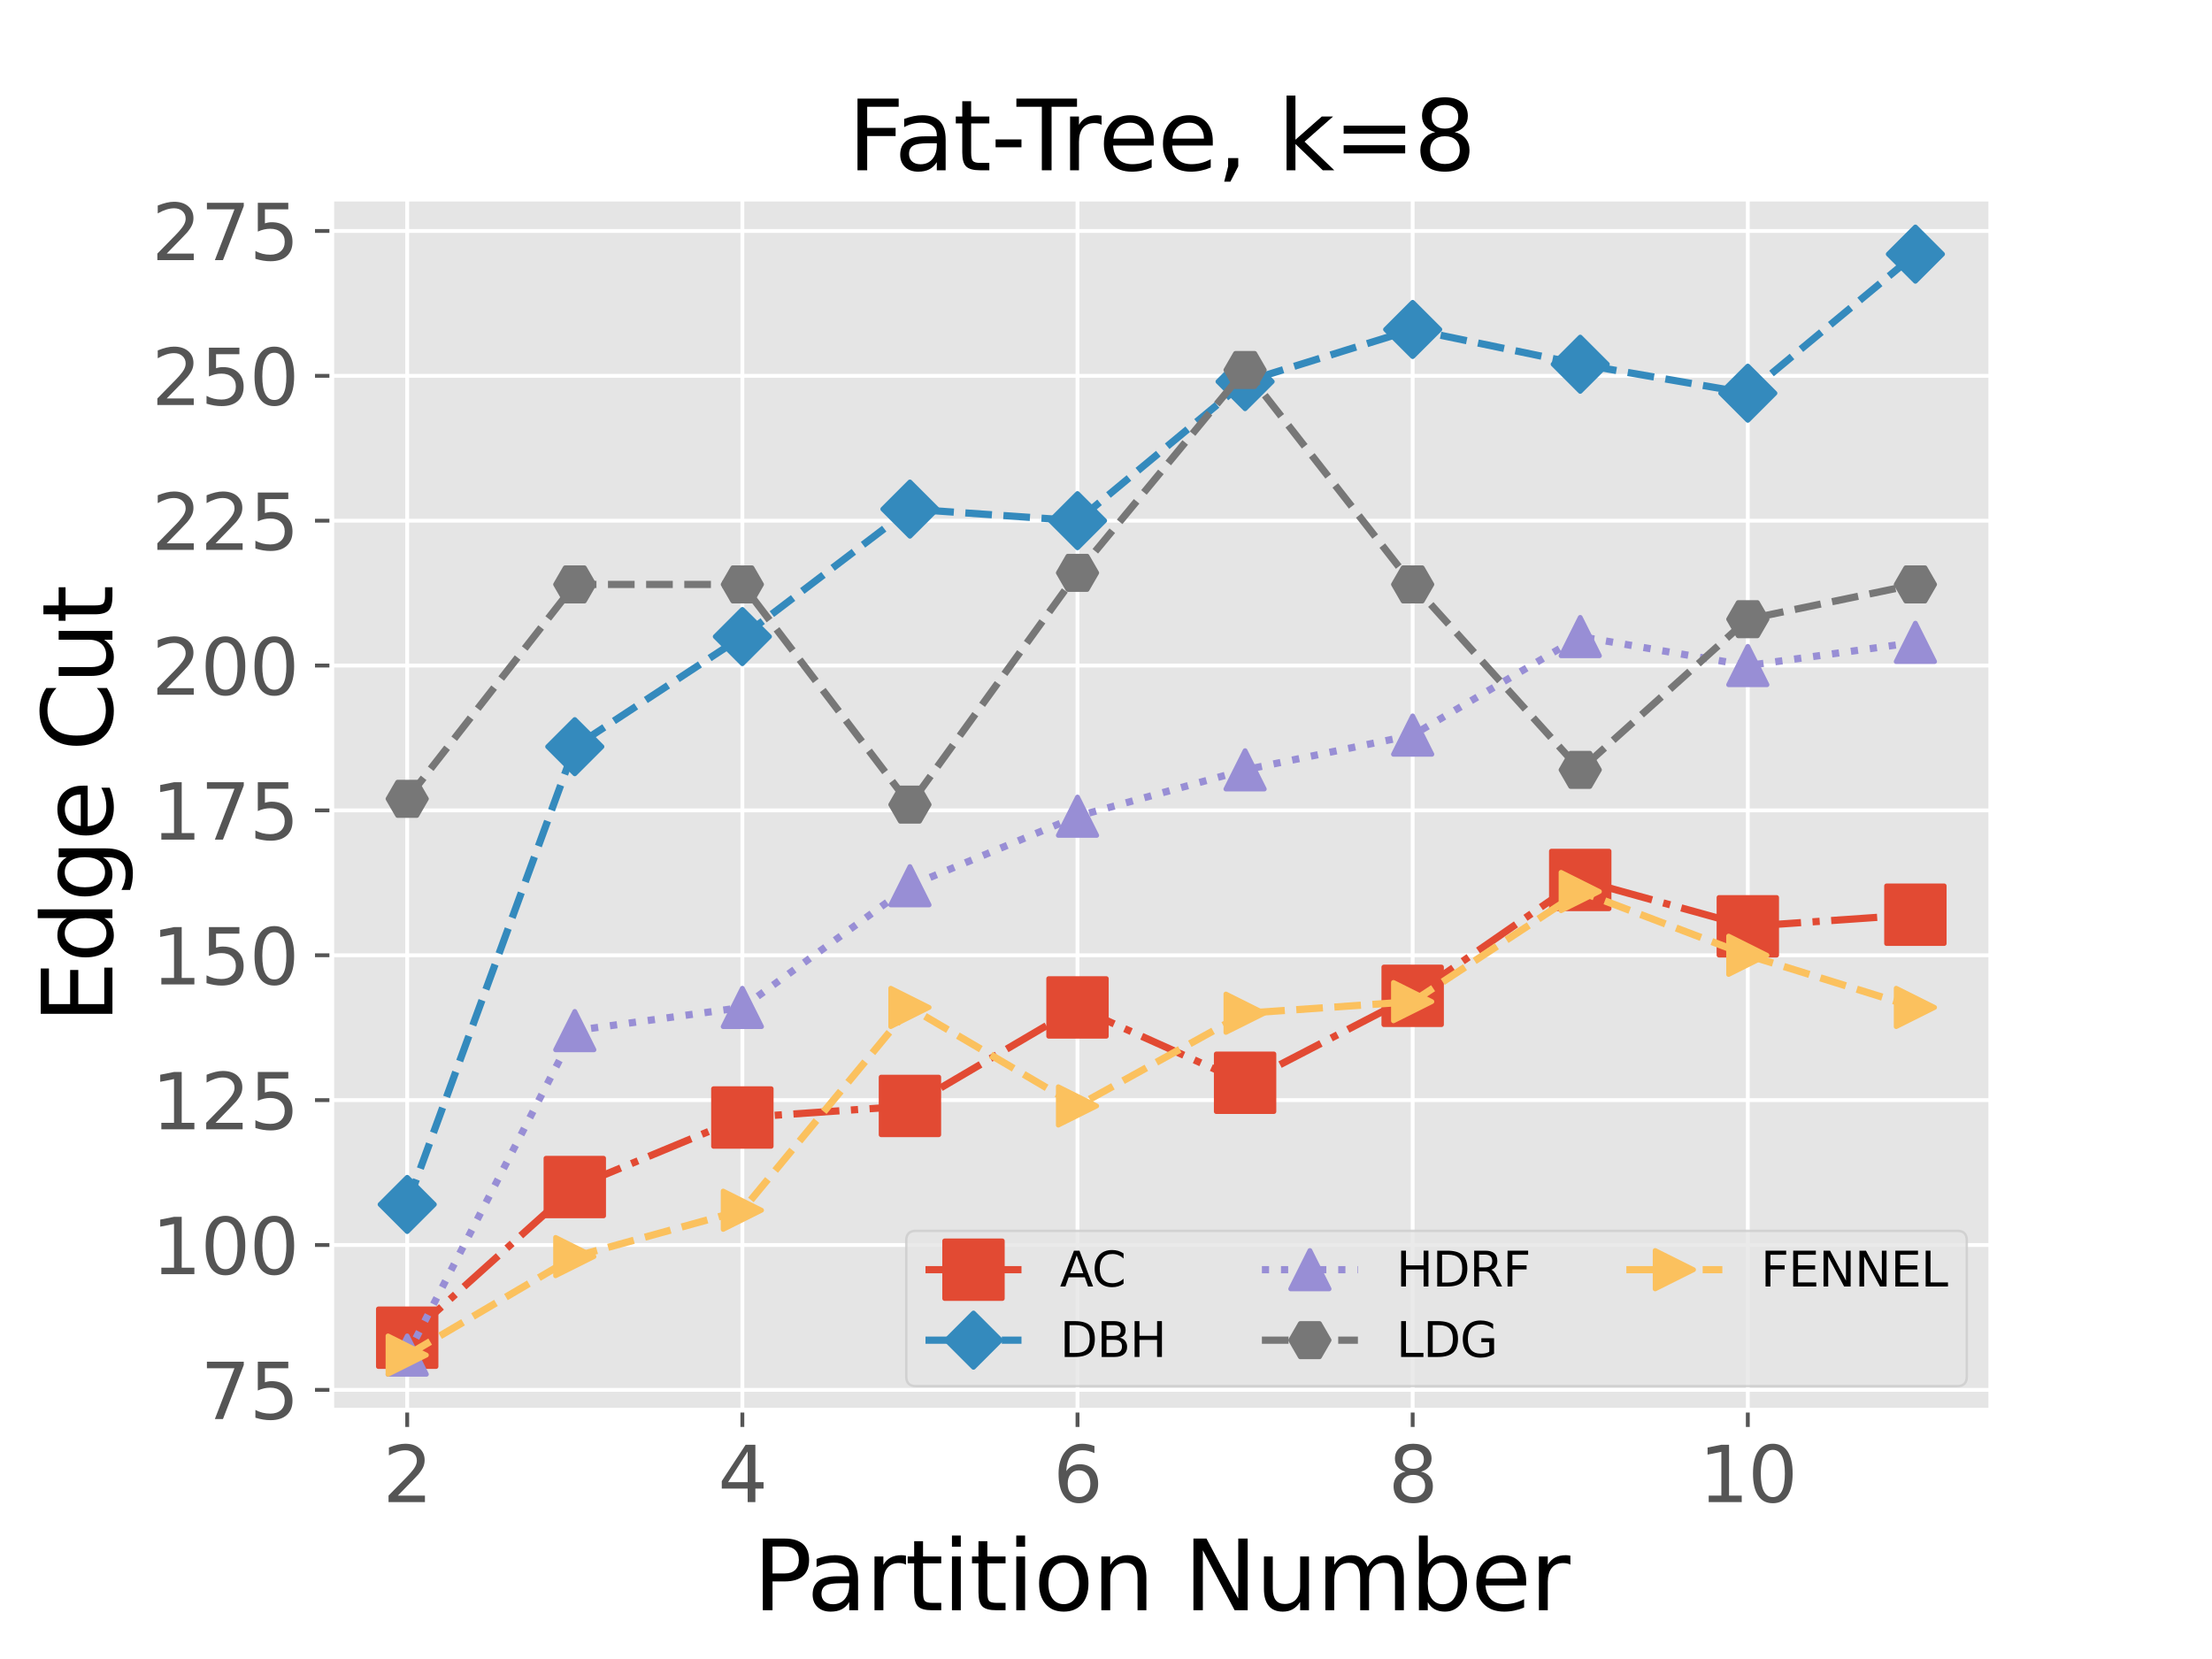 <?xml version="1.0" encoding="utf-8" standalone="no"?>
<!DOCTYPE svg PUBLIC "-//W3C//DTD SVG 1.1//EN"
  "http://www.w3.org/Graphics/SVG/1.1/DTD/svg11.dtd">
<svg xmlns:xlink="http://www.w3.org/1999/xlink" width="460.8pt" height="345.6pt" viewBox="0 0 460.8 345.6" xmlns="http://www.w3.org/2000/svg" version="1.1">
 <defs>
  <style type="text/css">*{stroke-linejoin: round; stroke-linecap: butt}</style>
 </defs>
 <g id="figure_1">
  <g id="patch_1">
   <path d="M 0 345.6 
L 460.8 345.6 
L 460.8 0 
L 0 0 
z
" style="fill: #ffffff"/>
  </g>
  <g id="axes_1">
   <g id="patch_2">
    <path d="M 69.12 293.76 
L 414.72 293.76 
L 414.72 41.472 
L 69.12 41.472 
z
" style="fill: #e5e5e5"/>
   </g>
   <g id="matplotlib.axis_1">
    <g id="xtick_1">
     <g id="line2d_1">
      <path d="M 84.829 293.76 
L 84.829 41.472 
" clip-path="url(#p4627ee26a5)" style="fill: none; stroke: #ffffff; stroke-width: 0.8; stroke-linecap: square"/>
     </g>
     <g id="line2d_2">
      <defs>
       <path id="m2d4d40f951" d="M 0 0 
L 0 3.5 
" style="stroke: #555555; stroke-width: 0.8"/>
      </defs>
      <g>
       <use xlink:href="#m2d4d40f951" x="84.829" y="293.76" style="fill: #555555; stroke: #555555; stroke-width: 0.8"/>
      </g>
     </g>
     <g id="text_1">
      <!-- 2 -->
      <g style="fill: #555555" transform="translate(79.739 312.918)scale(0.16 -0.16)">
       <defs>
        <path id="DejaVuSans-32" d="M 1228 531 
L 3431 531 
L 3431 0 
L 469 0 
L 469 531 
Q 828 903 1448 1529 
Q 2069 2156 2228 2338 
Q 2531 2678 2651 2914 
Q 2772 3150 2772 3378 
Q 2772 3750 2511 3984 
Q 2250 4219 1831 4219 
Q 1534 4219 1204 4116 
Q 875 4013 500 3803 
L 500 4441 
Q 881 4594 1212 4672 
Q 1544 4750 1819 4750 
Q 2544 4750 2975 4387 
Q 3406 4025 3406 3419 
Q 3406 3131 3298 2873 
Q 3191 2616 2906 2266 
Q 2828 2175 2409 1742 
Q 1991 1309 1228 531 
z
" transform="scale(0.016)"/>
       </defs>
       <use xlink:href="#DejaVuSans-32"/>
      </g>
     </g>
    </g>
    <g id="xtick_2">
     <g id="line2d_3">
      <path d="M 154.647 293.76 
L 154.647 41.472 
" clip-path="url(#p4627ee26a5)" style="fill: none; stroke: #ffffff; stroke-width: 0.8; stroke-linecap: square"/>
     </g>
     <g id="line2d_4">
      <g>
       <use xlink:href="#m2d4d40f951" x="154.647" y="293.76" style="fill: #555555; stroke: #555555; stroke-width: 0.8"/>
      </g>
     </g>
     <g id="text_2">
      <!-- 4 -->
      <g style="fill: #555555" transform="translate(149.557 312.918)scale(0.16 -0.16)">
       <defs>
        <path id="DejaVuSans-34" d="M 2419 4116 
L 825 1625 
L 2419 1625 
L 2419 4116 
z
M 2253 4666 
L 3047 4666 
L 3047 1625 
L 3713 1625 
L 3713 1100 
L 3047 1100 
L 3047 0 
L 2419 0 
L 2419 1100 
L 313 1100 
L 313 1709 
L 2253 4666 
z
" transform="scale(0.016)"/>
       </defs>
       <use xlink:href="#DejaVuSans-34"/>
      </g>
     </g>
    </g>
    <g id="xtick_3">
     <g id="line2d_5">
      <path d="M 224.465 293.76 
L 224.465 41.472 
" clip-path="url(#p4627ee26a5)" style="fill: none; stroke: #ffffff; stroke-width: 0.8; stroke-linecap: square"/>
     </g>
     <g id="line2d_6">
      <g>
       <use xlink:href="#m2d4d40f951" x="224.465" y="293.76" style="fill: #555555; stroke: #555555; stroke-width: 0.8"/>
      </g>
     </g>
     <g id="text_3">
      <!-- 6 -->
      <g style="fill: #555555" transform="translate(219.375 312.918)scale(0.16 -0.16)">
       <defs>
        <path id="DejaVuSans-36" d="M 2113 2584 
Q 1688 2584 1439 2293 
Q 1191 2003 1191 1497 
Q 1191 994 1439 701 
Q 1688 409 2113 409 
Q 2538 409 2786 701 
Q 3034 994 3034 1497 
Q 3034 2003 2786 2293 
Q 2538 2584 2113 2584 
z
M 3366 4563 
L 3366 3988 
Q 3128 4100 2886 4159 
Q 2644 4219 2406 4219 
Q 1781 4219 1451 3797 
Q 1122 3375 1075 2522 
Q 1259 2794 1537 2939 
Q 1816 3084 2150 3084 
Q 2853 3084 3261 2657 
Q 3669 2231 3669 1497 
Q 3669 778 3244 343 
Q 2819 -91 2113 -91 
Q 1303 -91 875 529 
Q 447 1150 447 2328 
Q 447 3434 972 4092 
Q 1497 4750 2381 4750 
Q 2619 4750 2861 4703 
Q 3103 4656 3366 4563 
z
" transform="scale(0.016)"/>
       </defs>
       <use xlink:href="#DejaVuSans-36"/>
      </g>
     </g>
    </g>
    <g id="xtick_4">
     <g id="line2d_7">
      <path d="M 294.284 293.76 
L 294.284 41.472 
" clip-path="url(#p4627ee26a5)" style="fill: none; stroke: #ffffff; stroke-width: 0.8; stroke-linecap: square"/>
     </g>
     <g id="line2d_8">
      <g>
       <use xlink:href="#m2d4d40f951" x="294.284" y="293.76" style="fill: #555555; stroke: #555555; stroke-width: 0.8"/>
      </g>
     </g>
     <g id="text_4">
      <!-- 8 -->
      <g style="fill: #555555" transform="translate(289.194 312.918)scale(0.16 -0.16)">
       <defs>
        <path id="DejaVuSans-38" d="M 2034 2216 
Q 1584 2216 1326 1975 
Q 1069 1734 1069 1313 
Q 1069 891 1326 650 
Q 1584 409 2034 409 
Q 2484 409 2743 651 
Q 3003 894 3003 1313 
Q 3003 1734 2745 1975 
Q 2488 2216 2034 2216 
z
M 1403 2484 
Q 997 2584 770 2862 
Q 544 3141 544 3541 
Q 544 4100 942 4425 
Q 1341 4750 2034 4750 
Q 2731 4750 3128 4425 
Q 3525 4100 3525 3541 
Q 3525 3141 3298 2862 
Q 3072 2584 2669 2484 
Q 3125 2378 3379 2068 
Q 3634 1759 3634 1313 
Q 3634 634 3220 271 
Q 2806 -91 2034 -91 
Q 1263 -91 848 271 
Q 434 634 434 1313 
Q 434 1759 690 2068 
Q 947 2378 1403 2484 
z
M 1172 3481 
Q 1172 3119 1398 2916 
Q 1625 2713 2034 2713 
Q 2441 2713 2670 2916 
Q 2900 3119 2900 3481 
Q 2900 3844 2670 4047 
Q 2441 4250 2034 4250 
Q 1625 4250 1398 4047 
Q 1172 3844 1172 3481 
z
" transform="scale(0.016)"/>
       </defs>
       <use xlink:href="#DejaVuSans-38"/>
      </g>
     </g>
    </g>
    <g id="xtick_5">
     <g id="line2d_9">
      <path d="M 364.102 293.76 
L 364.102 41.472 
" clip-path="url(#p4627ee26a5)" style="fill: none; stroke: #ffffff; stroke-width: 0.8; stroke-linecap: square"/>
     </g>
     <g id="line2d_10">
      <g>
       <use xlink:href="#m2d4d40f951" x="364.102" y="293.76" style="fill: #555555; stroke: #555555; stroke-width: 0.8"/>
      </g>
     </g>
     <g id="text_5">
      <!-- 10 -->
      <g style="fill: #555555" transform="translate(353.922 312.918)scale(0.16 -0.16)">
       <defs>
        <path id="DejaVuSans-31" d="M 794 531 
L 1825 531 
L 1825 4091 
L 703 3866 
L 703 4441 
L 1819 4666 
L 2450 4666 
L 2450 531 
L 3481 531 
L 3481 0 
L 794 0 
L 794 531 
z
" transform="scale(0.016)"/>
        <path id="DejaVuSans-30" d="M 2034 4250 
Q 1547 4250 1301 3770 
Q 1056 3291 1056 2328 
Q 1056 1369 1301 889 
Q 1547 409 2034 409 
Q 2525 409 2770 889 
Q 3016 1369 3016 2328 
Q 3016 3291 2770 3770 
Q 2525 4250 2034 4250 
z
M 2034 4750 
Q 2819 4750 3233 4129 
Q 3647 3509 3647 2328 
Q 3647 1150 3233 529 
Q 2819 -91 2034 -91 
Q 1250 -91 836 529 
Q 422 1150 422 2328 
Q 422 3509 836 4129 
Q 1250 4750 2034 4750 
z
" transform="scale(0.016)"/>
       </defs>
       <use xlink:href="#DejaVuSans-31"/>
       <use xlink:href="#DejaVuSans-30" x="63.623"/>
      </g>
     </g>
    </g>
    <g id="text_6">
     <!-- Partition Number -->
     <g transform="translate(156.898 335.442)scale(0.2 -0.2)">
      <defs>
       <path id="DejaVuSans-50" d="M 1259 4147 
L 1259 2394 
L 2053 2394 
Q 2494 2394 2734 2622 
Q 2975 2850 2975 3272 
Q 2975 3691 2734 3919 
Q 2494 4147 2053 4147 
L 1259 4147 
z
M 628 4666 
L 2053 4666 
Q 2838 4666 3239 4311 
Q 3641 3956 3641 3272 
Q 3641 2581 3239 2228 
Q 2838 1875 2053 1875 
L 1259 1875 
L 1259 0 
L 628 0 
L 628 4666 
z
" transform="scale(0.016)"/>
       <path id="DejaVuSans-61" d="M 2194 1759 
Q 1497 1759 1228 1600 
Q 959 1441 959 1056 
Q 959 750 1161 570 
Q 1363 391 1709 391 
Q 2188 391 2477 730 
Q 2766 1069 2766 1631 
L 2766 1759 
L 2194 1759 
z
M 3341 1997 
L 3341 0 
L 2766 0 
L 2766 531 
Q 2569 213 2275 61 
Q 1981 -91 1556 -91 
Q 1019 -91 701 211 
Q 384 513 384 1019 
Q 384 1609 779 1909 
Q 1175 2209 1959 2209 
L 2766 2209 
L 2766 2266 
Q 2766 2663 2505 2880 
Q 2244 3097 1772 3097 
Q 1472 3097 1187 3025 
Q 903 2953 641 2809 
L 641 3341 
Q 956 3463 1253 3523 
Q 1550 3584 1831 3584 
Q 2591 3584 2966 3190 
Q 3341 2797 3341 1997 
z
" transform="scale(0.016)"/>
       <path id="DejaVuSans-72" d="M 2631 2963 
Q 2534 3019 2420 3045 
Q 2306 3072 2169 3072 
Q 1681 3072 1420 2755 
Q 1159 2438 1159 1844 
L 1159 0 
L 581 0 
L 581 3500 
L 1159 3500 
L 1159 2956 
Q 1341 3275 1631 3429 
Q 1922 3584 2338 3584 
Q 2397 3584 2469 3576 
Q 2541 3569 2628 3553 
L 2631 2963 
z
" transform="scale(0.016)"/>
       <path id="DejaVuSans-74" d="M 1172 4494 
L 1172 3500 
L 2356 3500 
L 2356 3053 
L 1172 3053 
L 1172 1153 
Q 1172 725 1289 603 
Q 1406 481 1766 481 
L 2356 481 
L 2356 0 
L 1766 0 
Q 1100 0 847 248 
Q 594 497 594 1153 
L 594 3053 
L 172 3053 
L 172 3500 
L 594 3500 
L 594 4494 
L 1172 4494 
z
" transform="scale(0.016)"/>
       <path id="DejaVuSans-69" d="M 603 3500 
L 1178 3500 
L 1178 0 
L 603 0 
L 603 3500 
z
M 603 4863 
L 1178 4863 
L 1178 4134 
L 603 4134 
L 603 4863 
z
" transform="scale(0.016)"/>
       <path id="DejaVuSans-6f" d="M 1959 3097 
Q 1497 3097 1228 2736 
Q 959 2375 959 1747 
Q 959 1119 1226 758 
Q 1494 397 1959 397 
Q 2419 397 2687 759 
Q 2956 1122 2956 1747 
Q 2956 2369 2687 2733 
Q 2419 3097 1959 3097 
z
M 1959 3584 
Q 2709 3584 3137 3096 
Q 3566 2609 3566 1747 
Q 3566 888 3137 398 
Q 2709 -91 1959 -91 
Q 1206 -91 779 398 
Q 353 888 353 1747 
Q 353 2609 779 3096 
Q 1206 3584 1959 3584 
z
" transform="scale(0.016)"/>
       <path id="DejaVuSans-6e" d="M 3513 2113 
L 3513 0 
L 2938 0 
L 2938 2094 
Q 2938 2591 2744 2837 
Q 2550 3084 2163 3084 
Q 1697 3084 1428 2787 
Q 1159 2491 1159 1978 
L 1159 0 
L 581 0 
L 581 3500 
L 1159 3500 
L 1159 2956 
Q 1366 3272 1645 3428 
Q 1925 3584 2291 3584 
Q 2894 3584 3203 3211 
Q 3513 2838 3513 2113 
z
" transform="scale(0.016)"/>
       <path id="DejaVuSans-20" transform="scale(0.016)"/>
       <path id="DejaVuSans-4e" d="M 628 4666 
L 1478 4666 
L 3547 763 
L 3547 4666 
L 4159 4666 
L 4159 0 
L 3309 0 
L 1241 3903 
L 1241 0 
L 628 0 
L 628 4666 
z
" transform="scale(0.016)"/>
       <path id="DejaVuSans-75" d="M 544 1381 
L 544 3500 
L 1119 3500 
L 1119 1403 
Q 1119 906 1312 657 
Q 1506 409 1894 409 
Q 2359 409 2629 706 
Q 2900 1003 2900 1516 
L 2900 3500 
L 3475 3500 
L 3475 0 
L 2900 0 
L 2900 538 
Q 2691 219 2414 64 
Q 2138 -91 1772 -91 
Q 1169 -91 856 284 
Q 544 659 544 1381 
z
M 1991 3584 
L 1991 3584 
z
" transform="scale(0.016)"/>
       <path id="DejaVuSans-6d" d="M 3328 2828 
Q 3544 3216 3844 3400 
Q 4144 3584 4550 3584 
Q 5097 3584 5394 3201 
Q 5691 2819 5691 2113 
L 5691 0 
L 5113 0 
L 5113 2094 
Q 5113 2597 4934 2840 
Q 4756 3084 4391 3084 
Q 3944 3084 3684 2787 
Q 3425 2491 3425 1978 
L 3425 0 
L 2847 0 
L 2847 2094 
Q 2847 2600 2669 2842 
Q 2491 3084 2119 3084 
Q 1678 3084 1418 2786 
Q 1159 2488 1159 1978 
L 1159 0 
L 581 0 
L 581 3500 
L 1159 3500 
L 1159 2956 
Q 1356 3278 1631 3431 
Q 1906 3584 2284 3584 
Q 2666 3584 2933 3390 
Q 3200 3197 3328 2828 
z
" transform="scale(0.016)"/>
       <path id="DejaVuSans-62" d="M 3116 1747 
Q 3116 2381 2855 2742 
Q 2594 3103 2138 3103 
Q 1681 3103 1420 2742 
Q 1159 2381 1159 1747 
Q 1159 1113 1420 752 
Q 1681 391 2138 391 
Q 2594 391 2855 752 
Q 3116 1113 3116 1747 
z
M 1159 2969 
Q 1341 3281 1617 3432 
Q 1894 3584 2278 3584 
Q 2916 3584 3314 3078 
Q 3713 2572 3713 1747 
Q 3713 922 3314 415 
Q 2916 -91 2278 -91 
Q 1894 -91 1617 61 
Q 1341 213 1159 525 
L 1159 0 
L 581 0 
L 581 4863 
L 1159 4863 
L 1159 2969 
z
" transform="scale(0.016)"/>
       <path id="DejaVuSans-65" d="M 3597 1894 
L 3597 1613 
L 953 1613 
Q 991 1019 1311 708 
Q 1631 397 2203 397 
Q 2534 397 2845 478 
Q 3156 559 3463 722 
L 3463 178 
Q 3153 47 2828 -22 
Q 2503 -91 2169 -91 
Q 1331 -91 842 396 
Q 353 884 353 1716 
Q 353 2575 817 3079 
Q 1281 3584 2069 3584 
Q 2775 3584 3186 3129 
Q 3597 2675 3597 1894 
z
M 3022 2063 
Q 3016 2534 2758 2815 
Q 2500 3097 2075 3097 
Q 1594 3097 1305 2825 
Q 1016 2553 972 2059 
L 3022 2063 
z
" transform="scale(0.016)"/>
      </defs>
      <use xlink:href="#DejaVuSans-50"/>
      <use xlink:href="#DejaVuSans-61" x="55.803"/>
      <use xlink:href="#DejaVuSans-72" x="117.082"/>
      <use xlink:href="#DejaVuSans-74" x="158.195"/>
      <use xlink:href="#DejaVuSans-69" x="197.404"/>
      <use xlink:href="#DejaVuSans-74" x="225.188"/>
      <use xlink:href="#DejaVuSans-69" x="264.396"/>
      <use xlink:href="#DejaVuSans-6f" x="292.18"/>
      <use xlink:href="#DejaVuSans-6e" x="353.361"/>
      <use xlink:href="#DejaVuSans-20" x="416.74"/>
      <use xlink:href="#DejaVuSans-4e" x="448.527"/>
      <use xlink:href="#DejaVuSans-75" x="523.332"/>
      <use xlink:href="#DejaVuSans-6d" x="586.711"/>
      <use xlink:href="#DejaVuSans-62" x="684.123"/>
      <use xlink:href="#DejaVuSans-65" x="747.6"/>
      <use xlink:href="#DejaVuSans-72" x="809.123"/>
     </g>
    </g>
   </g>
   <g id="matplotlib.axis_2">
    <g id="ytick_1">
     <g id="line2d_11">
      <path d="M 69.12 289.535 
L 414.72 289.535 
" clip-path="url(#p4627ee26a5)" style="fill: none; stroke: #ffffff; stroke-width: 0.8; stroke-linecap: square"/>
     </g>
     <g id="line2d_12">
      <defs>
       <path id="m166f40319d" d="M 0 0 
L -3.5 0 
" style="stroke: #555555; stroke-width: 0.8"/>
      </defs>
      <g>
       <use xlink:href="#m166f40319d" x="69.12" y="289.535" style="fill: #555555; stroke: #555555; stroke-width: 0.8"/>
      </g>
     </g>
     <g id="text_7">
      <!-- 75 -->
      <g style="fill: #555555" transform="translate(41.76 295.614)scale(0.16 -0.16)">
       <defs>
        <path id="DejaVuSans-37" d="M 525 4666 
L 3525 4666 
L 3525 4397 
L 1831 0 
L 1172 0 
L 2766 4134 
L 525 4134 
L 525 4666 
z
" transform="scale(0.016)"/>
        <path id="DejaVuSans-35" d="M 691 4666 
L 3169 4666 
L 3169 4134 
L 1269 4134 
L 1269 2991 
Q 1406 3038 1543 3061 
Q 1681 3084 1819 3084 
Q 2600 3084 3056 2656 
Q 3513 2228 3513 1497 
Q 3513 744 3044 326 
Q 2575 -91 1722 -91 
Q 1428 -91 1123 -41 
Q 819 9 494 109 
L 494 744 
Q 775 591 1075 516 
Q 1375 441 1709 441 
Q 2250 441 2565 725 
Q 2881 1009 2881 1497 
Q 2881 1984 2565 2268 
Q 2250 2553 1709 2553 
Q 1456 2553 1204 2497 
Q 953 2441 691 2322 
L 691 4666 
z
" transform="scale(0.016)"/>
       </defs>
       <use xlink:href="#DejaVuSans-37"/>
       <use xlink:href="#DejaVuSans-35" x="63.623"/>
      </g>
     </g>
    </g>
    <g id="ytick_2">
     <g id="line2d_13">
      <path d="M 69.12 259.357 
L 414.72 259.357 
" clip-path="url(#p4627ee26a5)" style="fill: none; stroke: #ffffff; stroke-width: 0.8; stroke-linecap: square"/>
     </g>
     <g id="line2d_14">
      <g>
       <use xlink:href="#m166f40319d" x="69.12" y="259.357" style="fill: #555555; stroke: #555555; stroke-width: 0.8"/>
      </g>
     </g>
     <g id="text_8">
      <!-- 100 -->
      <g style="fill: #555555" transform="translate(31.58 265.436)scale(0.16 -0.16)">
       <use xlink:href="#DejaVuSans-31"/>
       <use xlink:href="#DejaVuSans-30" x="63.623"/>
       <use xlink:href="#DejaVuSans-30" x="127.246"/>
      </g>
     </g>
    </g>
    <g id="ytick_3">
     <g id="line2d_15">
      <path d="M 69.12 229.179 
L 414.72 229.179 
" clip-path="url(#p4627ee26a5)" style="fill: none; stroke: #ffffff; stroke-width: 0.8; stroke-linecap: square"/>
     </g>
     <g id="line2d_16">
      <g>
       <use xlink:href="#m166f40319d" x="69.12" y="229.179" style="fill: #555555; stroke: #555555; stroke-width: 0.8"/>
      </g>
     </g>
     <g id="text_9">
      <!-- 125 -->
      <g style="fill: #555555" transform="translate(31.58 235.258)scale(0.16 -0.16)">
       <use xlink:href="#DejaVuSans-31"/>
       <use xlink:href="#DejaVuSans-32" x="63.623"/>
       <use xlink:href="#DejaVuSans-35" x="127.246"/>
      </g>
     </g>
    </g>
    <g id="ytick_4">
     <g id="line2d_17">
      <path d="M 69.12 199.001 
L 414.72 199.001 
" clip-path="url(#p4627ee26a5)" style="fill: none; stroke: #ffffff; stroke-width: 0.8; stroke-linecap: square"/>
     </g>
     <g id="line2d_18">
      <g>
       <use xlink:href="#m166f40319d" x="69.12" y="199.001" style="fill: #555555; stroke: #555555; stroke-width: 0.8"/>
      </g>
     </g>
     <g id="text_10">
      <!-- 150 -->
      <g style="fill: #555555" transform="translate(31.58 205.08)scale(0.16 -0.16)">
       <use xlink:href="#DejaVuSans-31"/>
       <use xlink:href="#DejaVuSans-35" x="63.623"/>
       <use xlink:href="#DejaVuSans-30" x="127.246"/>
      </g>
     </g>
    </g>
    <g id="ytick_5">
     <g id="line2d_19">
      <path d="M 69.12 168.823 
L 414.72 168.823 
" clip-path="url(#p4627ee26a5)" style="fill: none; stroke: #ffffff; stroke-width: 0.8; stroke-linecap: square"/>
     </g>
     <g id="line2d_20">
      <g>
       <use xlink:href="#m166f40319d" x="69.12" y="168.823" style="fill: #555555; stroke: #555555; stroke-width: 0.8"/>
      </g>
     </g>
     <g id="text_11">
      <!-- 175 -->
      <g style="fill: #555555" transform="translate(31.58 174.902)scale(0.16 -0.16)">
       <use xlink:href="#DejaVuSans-31"/>
       <use xlink:href="#DejaVuSans-37" x="63.623"/>
       <use xlink:href="#DejaVuSans-35" x="127.246"/>
      </g>
     </g>
    </g>
    <g id="ytick_6">
     <g id="line2d_21">
      <path d="M 69.12 138.645 
L 414.72 138.645 
" clip-path="url(#p4627ee26a5)" style="fill: none; stroke: #ffffff; stroke-width: 0.8; stroke-linecap: square"/>
     </g>
     <g id="line2d_22">
      <g>
       <use xlink:href="#m166f40319d" x="69.12" y="138.645" style="fill: #555555; stroke: #555555; stroke-width: 0.8"/>
      </g>
     </g>
     <g id="text_12">
      <!-- 200 -->
      <g style="fill: #555555" transform="translate(31.58 144.724)scale(0.16 -0.16)">
       <use xlink:href="#DejaVuSans-32"/>
       <use xlink:href="#DejaVuSans-30" x="63.623"/>
       <use xlink:href="#DejaVuSans-30" x="127.246"/>
      </g>
     </g>
    </g>
    <g id="ytick_7">
     <g id="line2d_23">
      <path d="M 69.12 108.467 
L 414.72 108.467 
" clip-path="url(#p4627ee26a5)" style="fill: none; stroke: #ffffff; stroke-width: 0.8; stroke-linecap: square"/>
     </g>
     <g id="line2d_24">
      <g>
       <use xlink:href="#m166f40319d" x="69.12" y="108.467" style="fill: #555555; stroke: #555555; stroke-width: 0.8"/>
      </g>
     </g>
     <g id="text_13">
      <!-- 225 -->
      <g style="fill: #555555" transform="translate(31.58 114.546)scale(0.16 -0.16)">
       <use xlink:href="#DejaVuSans-32"/>
       <use xlink:href="#DejaVuSans-32" x="63.623"/>
       <use xlink:href="#DejaVuSans-35" x="127.246"/>
      </g>
     </g>
    </g>
    <g id="ytick_8">
     <g id="line2d_25">
      <path d="M 69.12 78.289 
L 414.72 78.289 
" clip-path="url(#p4627ee26a5)" style="fill: none; stroke: #ffffff; stroke-width: 0.8; stroke-linecap: square"/>
     </g>
     <g id="line2d_26">
      <g>
       <use xlink:href="#m166f40319d" x="69.12" y="78.289" style="fill: #555555; stroke: #555555; stroke-width: 0.8"/>
      </g>
     </g>
     <g id="text_14">
      <!-- 250 -->
      <g style="fill: #555555" transform="translate(31.58 84.368)scale(0.16 -0.16)">
       <use xlink:href="#DejaVuSans-32"/>
       <use xlink:href="#DejaVuSans-35" x="63.623"/>
       <use xlink:href="#DejaVuSans-30" x="127.246"/>
      </g>
     </g>
    </g>
    <g id="ytick_9">
     <g id="line2d_27">
      <path d="M 69.12 48.111 
L 414.72 48.111 
" clip-path="url(#p4627ee26a5)" style="fill: none; stroke: #ffffff; stroke-width: 0.8; stroke-linecap: square"/>
     </g>
     <g id="line2d_28">
      <g>
       <use xlink:href="#m166f40319d" x="69.12" y="48.111" style="fill: #555555; stroke: #555555; stroke-width: 0.8"/>
      </g>
     </g>
     <g id="text_15">
      <!-- 275 -->
      <g style="fill: #555555" transform="translate(31.58 54.19)scale(0.16 -0.16)">
       <use xlink:href="#DejaVuSans-32"/>
       <use xlink:href="#DejaVuSans-37" x="63.623"/>
       <use xlink:href="#DejaVuSans-35" x="127.246"/>
      </g>
     </g>
    </g>
    <g id="text_16">
     <!-- Edge Cut -->
     <g transform="translate(23.421 213.203)rotate(-90)scale(0.2 -0.2)">
      <defs>
       <path id="DejaVuSans-45" d="M 628 4666 
L 3578 4666 
L 3578 4134 
L 1259 4134 
L 1259 2753 
L 3481 2753 
L 3481 2222 
L 1259 2222 
L 1259 531 
L 3634 531 
L 3634 0 
L 628 0 
L 628 4666 
z
" transform="scale(0.016)"/>
       <path id="DejaVuSans-64" d="M 2906 2969 
L 2906 4863 
L 3481 4863 
L 3481 0 
L 2906 0 
L 2906 525 
Q 2725 213 2448 61 
Q 2172 -91 1784 -91 
Q 1150 -91 751 415 
Q 353 922 353 1747 
Q 353 2572 751 3078 
Q 1150 3584 1784 3584 
Q 2172 3584 2448 3432 
Q 2725 3281 2906 2969 
z
M 947 1747 
Q 947 1113 1208 752 
Q 1469 391 1925 391 
Q 2381 391 2643 752 
Q 2906 1113 2906 1747 
Q 2906 2381 2643 2742 
Q 2381 3103 1925 3103 
Q 1469 3103 1208 2742 
Q 947 2381 947 1747 
z
" transform="scale(0.016)"/>
       <path id="DejaVuSans-67" d="M 2906 1791 
Q 2906 2416 2648 2759 
Q 2391 3103 1925 3103 
Q 1463 3103 1205 2759 
Q 947 2416 947 1791 
Q 947 1169 1205 825 
Q 1463 481 1925 481 
Q 2391 481 2648 825 
Q 2906 1169 2906 1791 
z
M 3481 434 
Q 3481 -459 3084 -895 
Q 2688 -1331 1869 -1331 
Q 1566 -1331 1297 -1286 
Q 1028 -1241 775 -1147 
L 775 -588 
Q 1028 -725 1275 -790 
Q 1522 -856 1778 -856 
Q 2344 -856 2625 -561 
Q 2906 -266 2906 331 
L 2906 616 
Q 2728 306 2450 153 
Q 2172 0 1784 0 
Q 1141 0 747 490 
Q 353 981 353 1791 
Q 353 2603 747 3093 
Q 1141 3584 1784 3584 
Q 2172 3584 2450 3431 
Q 2728 3278 2906 2969 
L 2906 3500 
L 3481 3500 
L 3481 434 
z
" transform="scale(0.016)"/>
       <path id="DejaVuSans-43" d="M 4122 4306 
L 4122 3641 
Q 3803 3938 3442 4084 
Q 3081 4231 2675 4231 
Q 1875 4231 1450 3742 
Q 1025 3253 1025 2328 
Q 1025 1406 1450 917 
Q 1875 428 2675 428 
Q 3081 428 3442 575 
Q 3803 722 4122 1019 
L 4122 359 
Q 3791 134 3420 21 
Q 3050 -91 2638 -91 
Q 1578 -91 968 557 
Q 359 1206 359 2328 
Q 359 3453 968 4101 
Q 1578 4750 2638 4750 
Q 3056 4750 3426 4639 
Q 3797 4528 4122 4306 
z
" transform="scale(0.016)"/>
      </defs>
      <use xlink:href="#DejaVuSans-45"/>
      <use xlink:href="#DejaVuSans-64" x="63.184"/>
      <use xlink:href="#DejaVuSans-67" x="126.66"/>
      <use xlink:href="#DejaVuSans-65" x="190.137"/>
      <use xlink:href="#DejaVuSans-20" x="251.66"/>
      <use xlink:href="#DejaVuSans-43" x="283.447"/>
      <use xlink:href="#DejaVuSans-75" x="353.271"/>
      <use xlink:href="#DejaVuSans-74" x="416.65"/>
     </g>
    </g>
   </g>
   <g id="line2d_29">
    <path d="M 84.829 278.671 
L 119.738 247.286 
L 154.647 232.8 
L 189.556 230.386 
L 224.465 209.865 
L 259.375 225.558 
L 294.284 207.451 
L 329.193 183.309 
L 364.102 192.966 
L 399.011 190.551 
" clip-path="url(#p4627ee26a5)" style="fill: none; stroke-dasharray: 9.6,2.4,1.5,2.4; stroke-dashoffset: 0; stroke: #e24a33; stroke-width: 1.5"/>
    <defs>
     <path id="mede2efada3" d="M -6 6 
L 6 6 
L 6 -6 
L -6 -6 
z
" style="stroke: #e24a33; stroke-linejoin: miter"/>
    </defs>
    <g clip-path="url(#p4627ee26a5)">
     <use xlink:href="#mede2efada3" x="84.829" y="278.671" style="fill: #e24a33; stroke: #e24a33; stroke-linejoin: miter"/>
     <use xlink:href="#mede2efada3" x="119.738" y="247.286" style="fill: #e24a33; stroke: #e24a33; stroke-linejoin: miter"/>
     <use xlink:href="#mede2efada3" x="154.647" y="232.8" style="fill: #e24a33; stroke: #e24a33; stroke-linejoin: miter"/>
     <use xlink:href="#mede2efada3" x="189.556" y="230.386" style="fill: #e24a33; stroke: #e24a33; stroke-linejoin: miter"/>
     <use xlink:href="#mede2efada3" x="224.465" y="209.865" style="fill: #e24a33; stroke: #e24a33; stroke-linejoin: miter"/>
     <use xlink:href="#mede2efada3" x="259.375" y="225.558" style="fill: #e24a33; stroke: #e24a33; stroke-linejoin: miter"/>
     <use xlink:href="#mede2efada3" x="294.284" y="207.451" style="fill: #e24a33; stroke: #e24a33; stroke-linejoin: miter"/>
     <use xlink:href="#mede2efada3" x="329.193" y="183.309" style="fill: #e24a33; stroke: #e24a33; stroke-linejoin: miter"/>
     <use xlink:href="#mede2efada3" x="364.102" y="192.966" style="fill: #e24a33; stroke: #e24a33; stroke-linejoin: miter"/>
     <use xlink:href="#mede2efada3" x="399.011" y="190.551" style="fill: #e24a33; stroke: #e24a33; stroke-linejoin: miter"/>
    </g>
   </g>
   <g id="line2d_30">
    <path d="M 84.829 250.907 
L 119.738 155.545 
L 154.647 132.61 
L 189.556 106.053 
L 224.465 108.467 
L 259.375 79.496 
L 294.284 68.632 
L 329.193 75.875 
L 364.102 81.911 
L 399.011 52.94 
" clip-path="url(#p4627ee26a5)" style="fill: none; stroke-dasharray: 5.55,2.4; stroke-dashoffset: 0; stroke: #348abd; stroke-width: 1.5"/>
    <defs>
     <path id="ma09041c01d" d="M 0 5.657 
L 5.657 0 
L 0 -5.657 
L -5.657 0 
z
" style="stroke: #348abd; stroke-linejoin: miter"/>
    </defs>
    <g clip-path="url(#p4627ee26a5)">
     <use xlink:href="#ma09041c01d" x="84.829" y="250.907" style="fill: #348abd; stroke: #348abd; stroke-linejoin: miter"/>
     <use xlink:href="#ma09041c01d" x="119.738" y="155.545" style="fill: #348abd; stroke: #348abd; stroke-linejoin: miter"/>
     <use xlink:href="#ma09041c01d" x="154.647" y="132.61" style="fill: #348abd; stroke: #348abd; stroke-linejoin: miter"/>
     <use xlink:href="#ma09041c01d" x="189.556" y="106.053" style="fill: #348abd; stroke: #348abd; stroke-linejoin: miter"/>
     <use xlink:href="#ma09041c01d" x="224.465" y="108.467" style="fill: #348abd; stroke: #348abd; stroke-linejoin: miter"/>
     <use xlink:href="#ma09041c01d" x="259.375" y="79.496" style="fill: #348abd; stroke: #348abd; stroke-linejoin: miter"/>
     <use xlink:href="#ma09041c01d" x="294.284" y="68.632" style="fill: #348abd; stroke: #348abd; stroke-linejoin: miter"/>
     <use xlink:href="#ma09041c01d" x="329.193" y="75.875" style="fill: #348abd; stroke: #348abd; stroke-linejoin: miter"/>
     <use xlink:href="#ma09041c01d" x="364.102" y="81.911" style="fill: #348abd; stroke: #348abd; stroke-linejoin: miter"/>
     <use xlink:href="#ma09041c01d" x="399.011" y="52.94" style="fill: #348abd; stroke: #348abd; stroke-linejoin: miter"/>
    </g>
   </g>
   <g id="line2d_31">
    <path d="M 84.829 282.292 
L 119.738 214.694 
L 154.647 209.865 
L 189.556 184.516 
L 224.465 170.03 
L 259.375 160.373 
L 294.284 153.131 
L 329.193 132.61 
L 364.102 138.645 
L 399.011 133.817 
" clip-path="url(#p4627ee26a5)" style="fill: none; stroke-dasharray: 1.5,2.475; stroke-dashoffset: 0; stroke: #988ed5; stroke-width: 1.5"/>
    <defs>
     <path id="mc411d7608c" d="M 0 -4 
L -4 4 
L 4 4 
z
" style="stroke: #988ed5; stroke-linejoin: miter"/>
    </defs>
    <g clip-path="url(#p4627ee26a5)">
     <use xlink:href="#mc411d7608c" x="84.829" y="282.292" style="fill: #988ed5; stroke: #988ed5; stroke-linejoin: miter"/>
     <use xlink:href="#mc411d7608c" x="119.738" y="214.694" style="fill: #988ed5; stroke: #988ed5; stroke-linejoin: miter"/>
     <use xlink:href="#mc411d7608c" x="154.647" y="209.865" style="fill: #988ed5; stroke: #988ed5; stroke-linejoin: miter"/>
     <use xlink:href="#mc411d7608c" x="189.556" y="184.516" style="fill: #988ed5; stroke: #988ed5; stroke-linejoin: miter"/>
     <use xlink:href="#mc411d7608c" x="224.465" y="170.03" style="fill: #988ed5; stroke: #988ed5; stroke-linejoin: miter"/>
     <use xlink:href="#mc411d7608c" x="259.375" y="160.373" style="fill: #988ed5; stroke: #988ed5; stroke-linejoin: miter"/>
     <use xlink:href="#mc411d7608c" x="294.284" y="153.131" style="fill: #988ed5; stroke: #988ed5; stroke-linejoin: miter"/>
     <use xlink:href="#mc411d7608c" x="329.193" y="132.61" style="fill: #988ed5; stroke: #988ed5; stroke-linejoin: miter"/>
     <use xlink:href="#mc411d7608c" x="364.102" y="138.645" style="fill: #988ed5; stroke: #988ed5; stroke-linejoin: miter"/>
     <use xlink:href="#mc411d7608c" x="399.011" y="133.817" style="fill: #988ed5; stroke: #988ed5; stroke-linejoin: miter"/>
    </g>
   </g>
   <g id="line2d_32">
    <path d="M 84.829 166.409 
L 119.738 121.745 
L 154.647 121.745 
L 189.556 167.616 
L 224.465 119.331 
L 259.375 77.082 
L 294.284 121.745 
L 329.193 160.373 
L 364.102 128.988 
L 399.011 121.745 
" clip-path="url(#p4627ee26a5)" style="fill: none; stroke-dasharray: 5.55,2.4; stroke-dashoffset: 0; stroke: #777777; stroke-width: 1.5"/>
    <defs>
     <path id="mfaa6414a9f" d="M -2 -3.464 
L -4 -0 
L -2 3.464 
L 2 3.464 
L 4 0 
L 2 -3.464 
z
" style="stroke: #777777; stroke-linejoin: miter"/>
    </defs>
    <g clip-path="url(#p4627ee26a5)">
     <use xlink:href="#mfaa6414a9f" x="84.829" y="166.409" style="fill: #777777; stroke: #777777; stroke-linejoin: miter"/>
     <use xlink:href="#mfaa6414a9f" x="119.738" y="121.745" style="fill: #777777; stroke: #777777; stroke-linejoin: miter"/>
     <use xlink:href="#mfaa6414a9f" x="154.647" y="121.745" style="fill: #777777; stroke: #777777; stroke-linejoin: miter"/>
     <use xlink:href="#mfaa6414a9f" x="189.556" y="167.616" style="fill: #777777; stroke: #777777; stroke-linejoin: miter"/>
     <use xlink:href="#mfaa6414a9f" x="224.465" y="119.331" style="fill: #777777; stroke: #777777; stroke-linejoin: miter"/>
     <use xlink:href="#mfaa6414a9f" x="259.375" y="77.082" style="fill: #777777; stroke: #777777; stroke-linejoin: miter"/>
     <use xlink:href="#mfaa6414a9f" x="294.284" y="121.745" style="fill: #777777; stroke: #777777; stroke-linejoin: miter"/>
     <use xlink:href="#mfaa6414a9f" x="329.193" y="160.373" style="fill: #777777; stroke: #777777; stroke-linejoin: miter"/>
     <use xlink:href="#mfaa6414a9f" x="364.102" y="128.988" style="fill: #777777; stroke: #777777; stroke-linejoin: miter"/>
     <use xlink:href="#mfaa6414a9f" x="399.011" y="121.745" style="fill: #777777; stroke: #777777; stroke-linejoin: miter"/>
    </g>
   </g>
   <g id="line2d_33">
    <path d="M 84.829 282.292 
L 119.738 261.771 
L 154.647 252.114 
L 189.556 209.865 
L 224.465 230.386 
L 259.375 211.072 
L 294.284 208.658 
L 329.193 185.723 
L 364.102 199.001 
L 399.011 209.865 
" clip-path="url(#p4627ee26a5)" style="fill: none; stroke-dasharray: 5.55,2.4; stroke-dashoffset: 0; stroke: #fbc15e; stroke-width: 1.5"/>
    <defs>
     <path id="m2497aa597f" d="M 4 0 
L -4 -4 
L -4 4 
z
" style="stroke: #fbc15e; stroke-linejoin: miter"/>
    </defs>
    <g clip-path="url(#p4627ee26a5)">
     <use xlink:href="#m2497aa597f" x="84.829" y="282.292" style="fill: #fbc15e; stroke: #fbc15e; stroke-linejoin: miter"/>
     <use xlink:href="#m2497aa597f" x="119.738" y="261.771" style="fill: #fbc15e; stroke: #fbc15e; stroke-linejoin: miter"/>
     <use xlink:href="#m2497aa597f" x="154.647" y="252.114" style="fill: #fbc15e; stroke: #fbc15e; stroke-linejoin: miter"/>
     <use xlink:href="#m2497aa597f" x="189.556" y="209.865" style="fill: #fbc15e; stroke: #fbc15e; stroke-linejoin: miter"/>
     <use xlink:href="#m2497aa597f" x="224.465" y="230.386" style="fill: #fbc15e; stroke: #fbc15e; stroke-linejoin: miter"/>
     <use xlink:href="#m2497aa597f" x="259.375" y="211.072" style="fill: #fbc15e; stroke: #fbc15e; stroke-linejoin: miter"/>
     <use xlink:href="#m2497aa597f" x="294.284" y="208.658" style="fill: #fbc15e; stroke: #fbc15e; stroke-linejoin: miter"/>
     <use xlink:href="#m2497aa597f" x="329.193" y="185.723" style="fill: #fbc15e; stroke: #fbc15e; stroke-linejoin: miter"/>
     <use xlink:href="#m2497aa597f" x="364.102" y="199.001" style="fill: #fbc15e; stroke: #fbc15e; stroke-linejoin: miter"/>
     <use xlink:href="#m2497aa597f" x="399.011" y="209.865" style="fill: #fbc15e; stroke: #fbc15e; stroke-linejoin: miter"/>
    </g>
   </g>
   <g id="patch_3">
    <path d="M 69.12 293.76 
L 69.12 41.472 
" style="fill: none; stroke: #ffffff; stroke-linejoin: miter; stroke-linecap: square"/>
   </g>
   <g id="patch_4">
    <path d="M 414.72 293.76 
L 414.72 41.472 
" style="fill: none; stroke: #ffffff; stroke-linejoin: miter; stroke-linecap: square"/>
   </g>
   <g id="patch_5">
    <path d="M 69.12 293.76 
L 414.72 293.76 
" style="fill: none; stroke: #ffffff; stroke-linejoin: miter; stroke-linecap: square"/>
   </g>
   <g id="patch_6">
    <path d="M 69.12 41.472 
L 414.72 41.472 
" style="fill: none; stroke: #ffffff; stroke-linejoin: miter; stroke-linecap: square"/>
   </g>
   <g id="text_17">
    <!-- Fat-Tree, k=8 -->
    <g transform="translate(176.623 35.472)scale(0.2 -0.2)">
     <defs>
      <path id="DejaVuSans-46" d="M 628 4666 
L 3309 4666 
L 3309 4134 
L 1259 4134 
L 1259 2759 
L 3109 2759 
L 3109 2228 
L 1259 2228 
L 1259 0 
L 628 0 
L 628 4666 
z
" transform="scale(0.016)"/>
      <path id="DejaVuSans-2d" d="M 313 2009 
L 1997 2009 
L 1997 1497 
L 313 1497 
L 313 2009 
z
" transform="scale(0.016)"/>
      <path id="DejaVuSans-54" d="M -19 4666 
L 3928 4666 
L 3928 4134 
L 2272 4134 
L 2272 0 
L 1638 0 
L 1638 4134 
L -19 4134 
L -19 4666 
z
" transform="scale(0.016)"/>
      <path id="DejaVuSans-2c" d="M 750 794 
L 1409 794 
L 1409 256 
L 897 -744 
L 494 -744 
L 750 256 
L 750 794 
z
" transform="scale(0.016)"/>
      <path id="DejaVuSans-6b" d="M 581 4863 
L 1159 4863 
L 1159 1991 
L 2875 3500 
L 3609 3500 
L 1753 1863 
L 3688 0 
L 2938 0 
L 1159 1709 
L 1159 0 
L 581 0 
L 581 4863 
z
" transform="scale(0.016)"/>
      <path id="DejaVuSans-3d" d="M 678 2906 
L 4684 2906 
L 4684 2381 
L 678 2381 
L 678 2906 
z
M 678 1631 
L 4684 1631 
L 4684 1100 
L 678 1100 
L 678 1631 
z
" transform="scale(0.016)"/>
     </defs>
     <use xlink:href="#DejaVuSans-46"/>
     <use xlink:href="#DejaVuSans-61" x="48.395"/>
     <use xlink:href="#DejaVuSans-74" x="109.674"/>
     <use xlink:href="#DejaVuSans-2d" x="148.883"/>
     <use xlink:href="#DejaVuSans-54" x="175.842"/>
     <use xlink:href="#DejaVuSans-72" x="222.176"/>
     <use xlink:href="#DejaVuSans-65" x="261.039"/>
     <use xlink:href="#DejaVuSans-65" x="322.562"/>
     <use xlink:href="#DejaVuSans-2c" x="384.086"/>
     <use xlink:href="#DejaVuSans-20" x="415.873"/>
     <use xlink:href="#DejaVuSans-6b" x="447.66"/>
     <use xlink:href="#DejaVuSans-3d" x="505.57"/>
     <use xlink:href="#DejaVuSans-38" x="589.359"/>
    </g>
   </g>
   <g id="legend_1">
    <g id="patch_7">
     <path d="M 190.795 288.76 
L 407.72 288.76 
Q 409.72 288.76 409.72 286.76 
L 409.72 258.404 
Q 409.72 256.404 407.72 256.404 
L 190.795 256.404 
Q 188.795 256.404 188.795 258.404 
L 188.795 286.76 
Q 188.795 288.76 190.795 288.76 
z
" style="fill: #e5e5e5; opacity: 0.8; stroke: #cccccc; stroke-width: 0.5; stroke-linejoin: miter"/>
    </g>
    <g id="line2d_34">
     <path d="M 192.795 264.502 
L 202.795 264.502 
L 212.795 264.502 
" style="fill: none; stroke-dasharray: 9.6,2.4,1.5,2.4; stroke-dashoffset: 0; stroke: #e24a33; stroke-width: 1.5"/>
     <g>
      <use xlink:href="#mede2efada3" x="202.795" y="264.502" style="fill: #e24a33; stroke: #e24a33; stroke-linejoin: miter"/>
     </g>
    </g>
    <g id="text_18">
     <!-- AC -->
     <g transform="translate(220.795 268.002)scale(0.1 -0.1)">
      <defs>
       <path id="DejaVuSans-41" d="M 2188 4044 
L 1331 1722 
L 3047 1722 
L 2188 4044 
z
M 1831 4666 
L 2547 4666 
L 4325 0 
L 3669 0 
L 3244 1197 
L 1141 1197 
L 716 0 
L 50 0 
L 1831 4666 
z
" transform="scale(0.016)"/>
      </defs>
      <use xlink:href="#DejaVuSans-41"/>
      <use xlink:href="#DejaVuSans-43" x="66.658"/>
     </g>
    </g>
    <g id="line2d_35">
     <path d="M 192.795 279.18 
L 202.795 279.18 
L 212.795 279.18 
" style="fill: none; stroke-dasharray: 5.55,2.4; stroke-dashoffset: 0; stroke: #348abd; stroke-width: 1.5"/>
     <g>
      <use xlink:href="#ma09041c01d" x="202.795" y="279.18" style="fill: #348abd; stroke: #348abd; stroke-linejoin: miter"/>
     </g>
    </g>
    <g id="text_19">
     <!-- DBH -->
     <g transform="translate(220.795 282.68)scale(0.1 -0.1)">
      <defs>
       <path id="DejaVuSans-44" d="M 1259 4147 
L 1259 519 
L 2022 519 
Q 2988 519 3436 956 
Q 3884 1394 3884 2338 
Q 3884 3275 3436 3711 
Q 2988 4147 2022 4147 
L 1259 4147 
z
M 628 4666 
L 1925 4666 
Q 3281 4666 3915 4102 
Q 4550 3538 4550 2338 
Q 4550 1131 3912 565 
Q 3275 0 1925 0 
L 628 0 
L 628 4666 
z
" transform="scale(0.016)"/>
       <path id="DejaVuSans-42" d="M 1259 2228 
L 1259 519 
L 2272 519 
Q 2781 519 3026 730 
Q 3272 941 3272 1375 
Q 3272 1813 3026 2020 
Q 2781 2228 2272 2228 
L 1259 2228 
z
M 1259 4147 
L 1259 2741 
L 2194 2741 
Q 2656 2741 2882 2914 
Q 3109 3088 3109 3444 
Q 3109 3797 2882 3972 
Q 2656 4147 2194 4147 
L 1259 4147 
z
M 628 4666 
L 2241 4666 
Q 2963 4666 3353 4366 
Q 3744 4066 3744 3513 
Q 3744 3084 3544 2831 
Q 3344 2578 2956 2516 
Q 3422 2416 3680 2098 
Q 3938 1781 3938 1306 
Q 3938 681 3513 340 
Q 3088 0 2303 0 
L 628 0 
L 628 4666 
z
" transform="scale(0.016)"/>
       <path id="DejaVuSans-48" d="M 628 4666 
L 1259 4666 
L 1259 2753 
L 3553 2753 
L 3553 4666 
L 4184 4666 
L 4184 0 
L 3553 0 
L 3553 2222 
L 1259 2222 
L 1259 0 
L 628 0 
L 628 4666 
z
" transform="scale(0.016)"/>
      </defs>
      <use xlink:href="#DejaVuSans-44"/>
      <use xlink:href="#DejaVuSans-42" x="77.002"/>
      <use xlink:href="#DejaVuSans-48" x="145.605"/>
     </g>
    </g>
    <g id="line2d_36">
     <path d="M 262.876 264.502 
L 272.876 264.502 
L 282.876 264.502 
" style="fill: none; stroke-dasharray: 1.5,2.475; stroke-dashoffset: 0; stroke: #988ed5; stroke-width: 1.5"/>
     <g>
      <use xlink:href="#mc411d7608c" x="272.876" y="264.502" style="fill: #988ed5; stroke: #988ed5; stroke-linejoin: miter"/>
     </g>
    </g>
    <g id="text_20">
     <!-- HDRF -->
     <g transform="translate(290.876 268.002)scale(0.1 -0.1)">
      <defs>
       <path id="DejaVuSans-52" d="M 2841 2188 
Q 3044 2119 3236 1894 
Q 3428 1669 3622 1275 
L 4263 0 
L 3584 0 
L 2988 1197 
Q 2756 1666 2539 1819 
Q 2322 1972 1947 1972 
L 1259 1972 
L 1259 0 
L 628 0 
L 628 4666 
L 2053 4666 
Q 2853 4666 3247 4331 
Q 3641 3997 3641 3322 
Q 3641 2881 3436 2590 
Q 3231 2300 2841 2188 
z
M 1259 4147 
L 1259 2491 
L 2053 2491 
Q 2509 2491 2742 2702 
Q 2975 2913 2975 3322 
Q 2975 3731 2742 3939 
Q 2509 4147 2053 4147 
L 1259 4147 
z
" transform="scale(0.016)"/>
      </defs>
      <use xlink:href="#DejaVuSans-48"/>
      <use xlink:href="#DejaVuSans-44" x="75.195"/>
      <use xlink:href="#DejaVuSans-52" x="152.197"/>
      <use xlink:href="#DejaVuSans-46" x="221.68"/>
     </g>
    </g>
    <g id="line2d_37">
     <path d="M 262.876 279.18 
L 272.876 279.18 
L 282.876 279.18 
" style="fill: none; stroke-dasharray: 5.55,2.4; stroke-dashoffset: 0; stroke: #777777; stroke-width: 1.5"/>
     <g>
      <use xlink:href="#mfaa6414a9f" x="272.876" y="279.18" style="fill: #777777; stroke: #777777; stroke-linejoin: miter"/>
     </g>
    </g>
    <g id="text_21">
     <!-- LDG -->
     <g transform="translate(290.876 282.68)scale(0.1 -0.1)">
      <defs>
       <path id="DejaVuSans-4c" d="M 628 4666 
L 1259 4666 
L 1259 531 
L 3531 531 
L 3531 0 
L 628 0 
L 628 4666 
z
" transform="scale(0.016)"/>
       <path id="DejaVuSans-47" d="M 3809 666 
L 3809 1919 
L 2778 1919 
L 2778 2438 
L 4434 2438 
L 4434 434 
Q 4069 175 3628 42 
Q 3188 -91 2688 -91 
Q 1594 -91 976 548 
Q 359 1188 359 2328 
Q 359 3472 976 4111 
Q 1594 4750 2688 4750 
Q 3144 4750 3555 4637 
Q 3966 4525 4313 4306 
L 4313 3634 
Q 3963 3931 3569 4081 
Q 3175 4231 2741 4231 
Q 1884 4231 1454 3753 
Q 1025 3275 1025 2328 
Q 1025 1384 1454 906 
Q 1884 428 2741 428 
Q 3075 428 3337 486 
Q 3600 544 3809 666 
z
" transform="scale(0.016)"/>
      </defs>
      <use xlink:href="#DejaVuSans-4c"/>
      <use xlink:href="#DejaVuSans-44" x="55.713"/>
      <use xlink:href="#DejaVuSans-47" x="132.715"/>
     </g>
    </g>
    <g id="line2d_38">
     <path d="M 338.797 264.502 
L 348.797 264.502 
L 358.797 264.502 
" style="fill: none; stroke-dasharray: 5.55,2.4; stroke-dashoffset: 0; stroke: #fbc15e; stroke-width: 1.5"/>
     <g>
      <use xlink:href="#m2497aa597f" x="348.797" y="264.502" style="fill: #fbc15e; stroke: #fbc15e; stroke-linejoin: miter"/>
     </g>
    </g>
    <g id="text_22">
     <!-- FENNEL -->
     <g transform="translate(366.797 268.002)scale(0.1 -0.1)">
      <use xlink:href="#DejaVuSans-46"/>
      <use xlink:href="#DejaVuSans-45" x="57.52"/>
      <use xlink:href="#DejaVuSans-4e" x="120.703"/>
      <use xlink:href="#DejaVuSans-4e" x="195.508"/>
      <use xlink:href="#DejaVuSans-45" x="270.312"/>
      <use xlink:href="#DejaVuSans-4c" x="333.496"/>
     </g>
    </g>
   </g>
  </g>
 </g>
 <defs>
  <clipPath id="p4627ee26a5">
   <rect x="69.12" y="41.472" width="345.6" height="252.288"/>
  </clipPath>
 </defs>
</svg>
